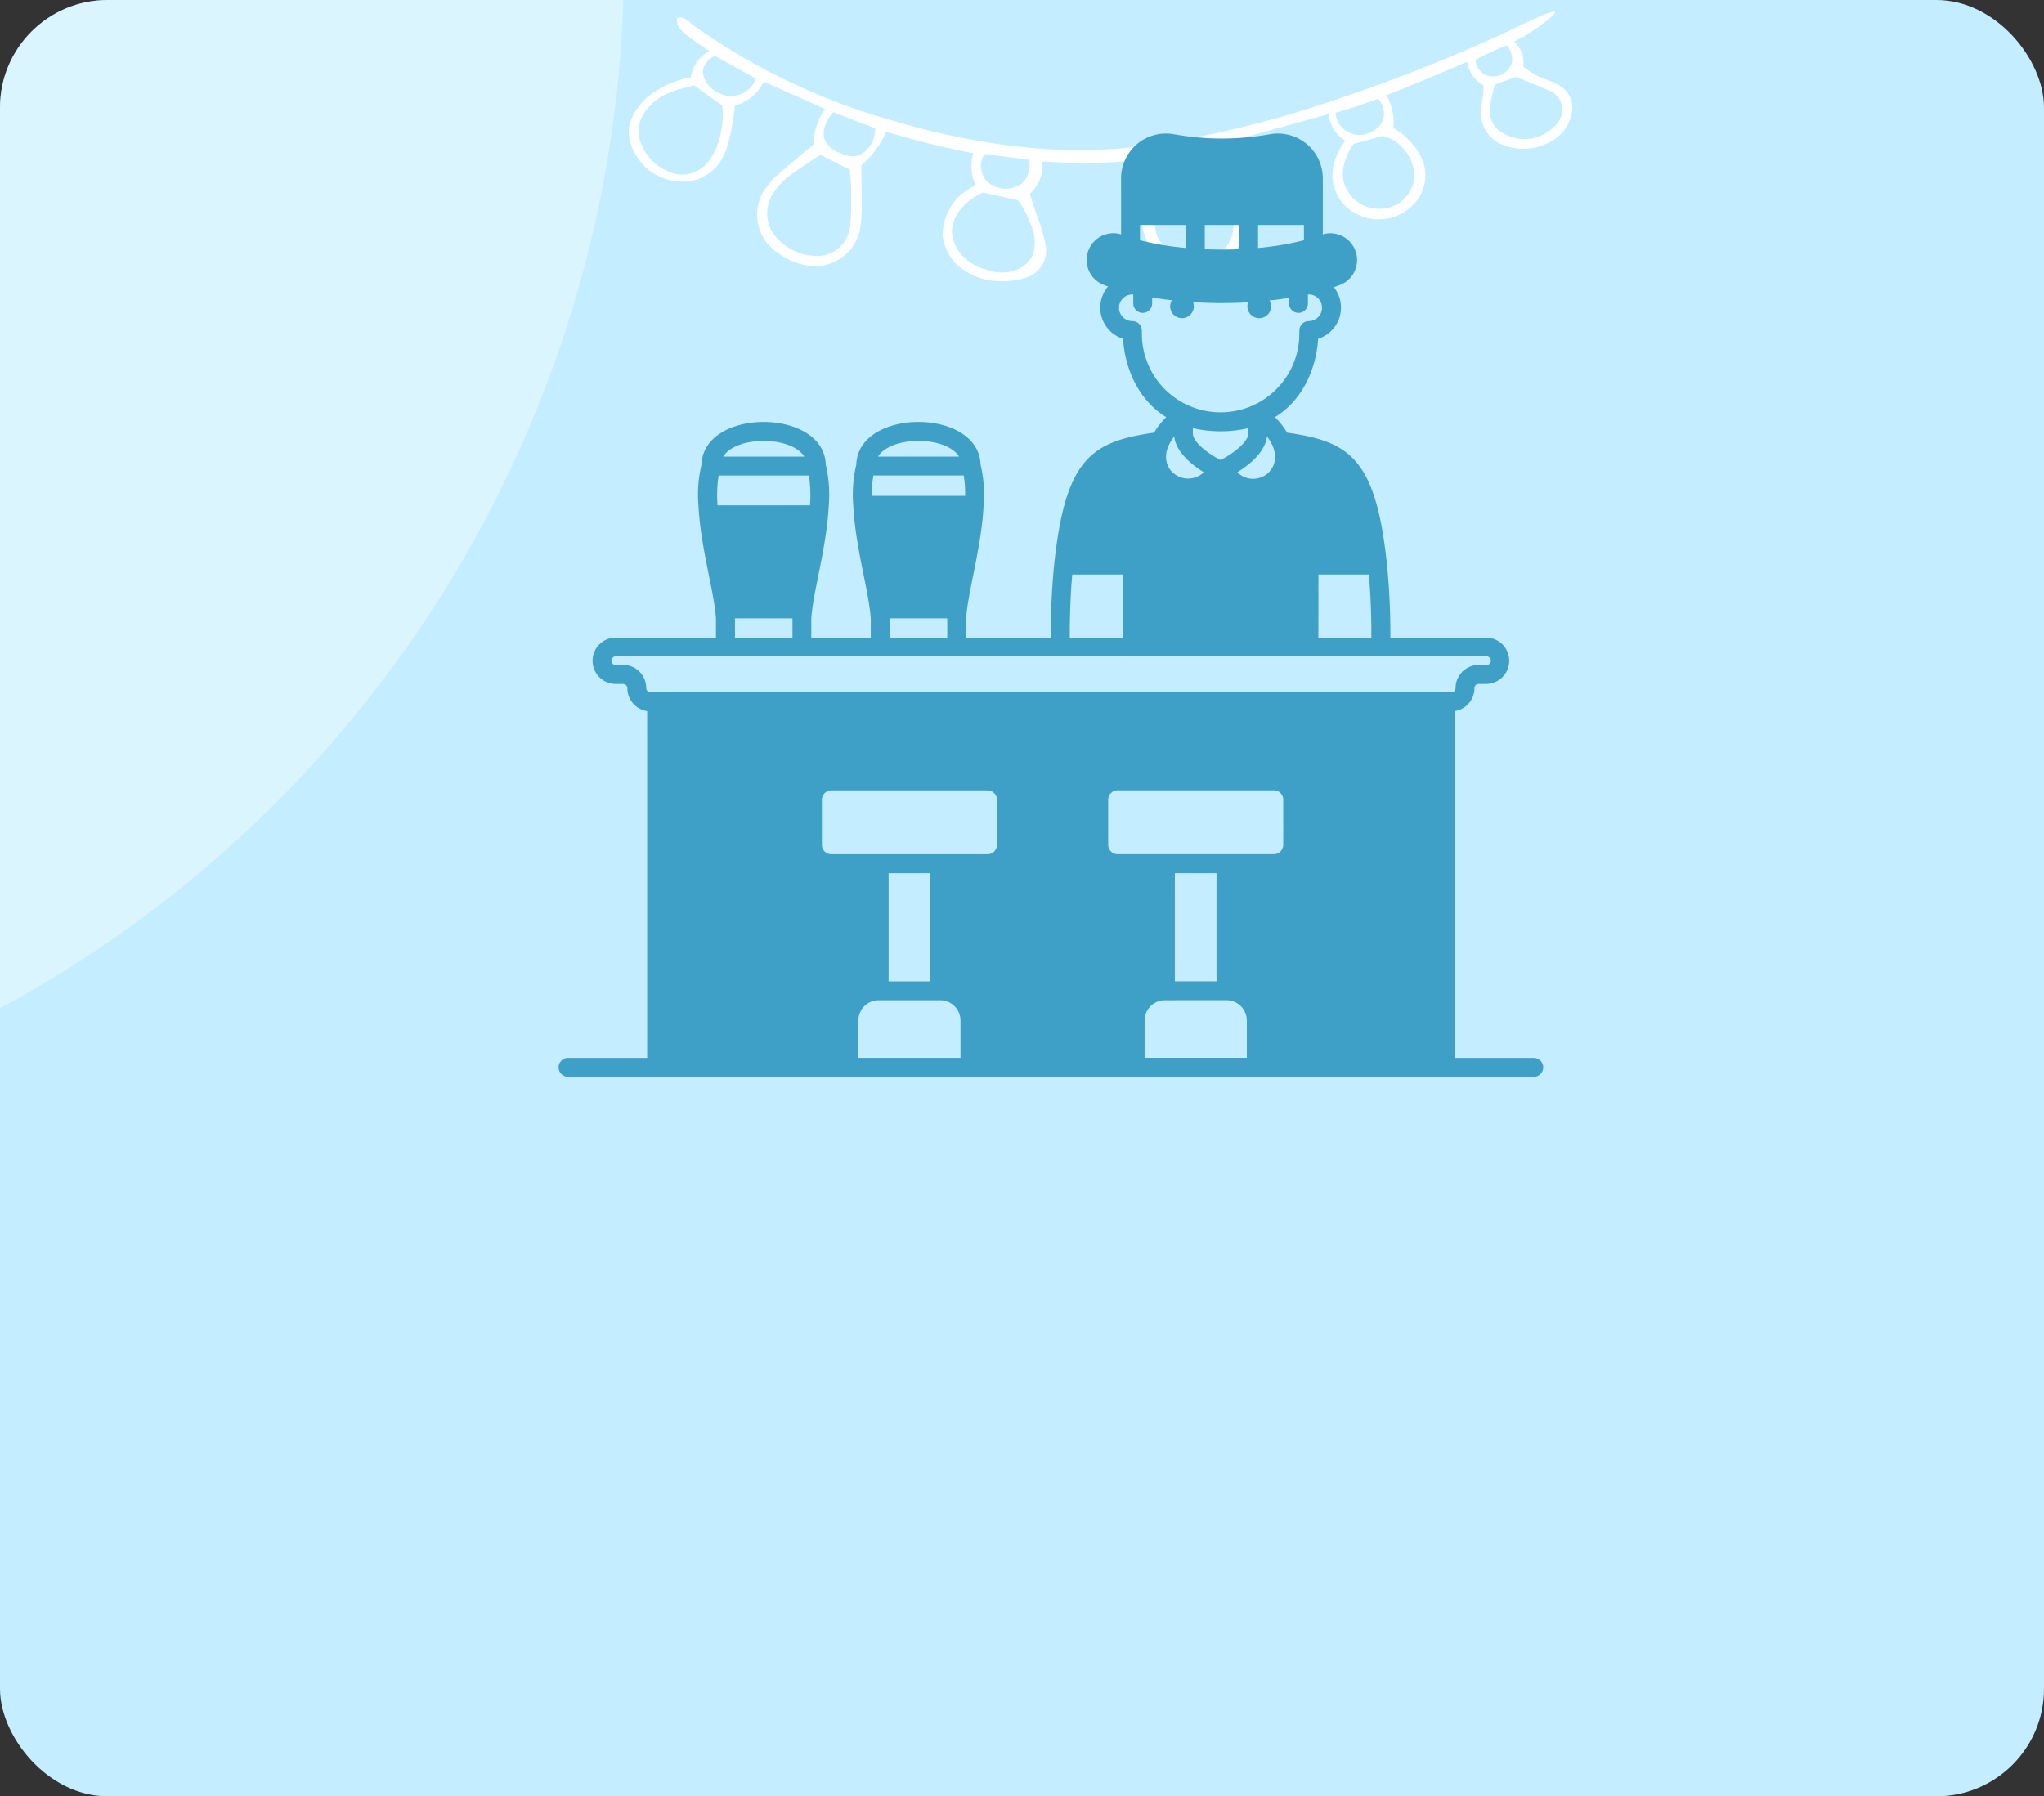 <svg xmlns="http://www.w3.org/2000/svg" width="190" height="167" viewBox="0 0 190 167">
    <rect x="0" y="0" width="190" height="167" fill="#333333" stroke="none"/>
    <defs>
        <clipPath id="2fcvefn3wa">
            <rect data-name="Rectangle 6673" width="190" height="167" rx="10" transform="translate(222 603)" style="fill:#c4eeff"/>
        </clipPath>
        <clipPath id="6hwn6gbt8b">
            <path data-name="Rectangle 6674" style="fill:#fff" d="M0 0h87.567v26.839H0z"/>
        </clipPath>
    </defs>
    <g data-name="Group 21897" transform="translate(-222 -659)">
        <rect data-name="Rectangle 6660" width="190" height="167" rx="10" transform="translate(222 659)" style="fill:#c4eeff"/>
        <g data-name="Mask Group 102" transform="translate(0 56)" style="clip-path:url(#2fcvefn3wa)">
            <circle data-name="Ellipse 2231" cx="110.5" cy="110.5" r="110.5" transform="translate(59 489)" style="opacity:.387;fill:#fff"/>
        </g>
        <g data-name="Group 21219">
            <g data-name="Group 21218" style="clip-path:url(#6hwn6gbt8b)" transform="rotate(2 -18681.889 8376.046)">
                <path data-name="Path 36949" d="M77.656 4.938q-1.068.513-2.158 1.022-2.641 1.233-5.224 2.356a4.984 4.984 0 0 1 .454.937 5.082 5.082 0 0 1 .284 2.072 6.688 6.688 0 0 1 1.959 1.59 4.51 4.51 0 0 1 1.077 1.95 3.967 3.967 0 0 1 .079 1.336 4.013 4.013 0 0 1-.348 1.242 4.466 4.466 0 0 1-7.32.927 4.7 4.7 0 0 1-.825-1.577 4.293 4.293 0 0 1 .07-2.26 5.277 5.277 0 0 1 .9-1.848 3.287 3.287 0 0 1-1.64-2.439q-1.746.556-3.492 1.107-3.587 1.132-7.183 2.243a4.486 4.486 0 0 1 .483 2.64c.232.263.57.661.954 1.165a8.647 8.647 0 0 1 1.512 2.348 3.889 3.889 0 0 1-2.582 5.013 5.379 5.379 0 0 1-5.285-1.149 3.652 3.652 0 0 1-1.2-3.931 8.109 8.109 0 0 1 .511-1.428 7.265 7.265 0 0 1 .582-1 3.768 3.768 0 0 1-.71-2.249 55.271 55.271 0 0 1-10.049.58 3.408 3.408 0 0 1-.015 1.157 3.565 3.565 0 0 1-1.022 1.874c.278.844.532 1.518.71 1.971a17.467 17.467 0 0 1 .9 2.673 2.618 2.618 0 0 1-1.676 3.151 4.681 4.681 0 0 1-1.258.332 6.368 6.368 0 0 1-4.938-1.057 4.528 4.528 0 0 1-1.7-2.811 5.06 5.06 0 0 1 2.9-4.855 4.193 4.193 0 0 1-.327-2.97q-1.819-.293-3.761-.692c-1.535-.317-3-.663-4.392-1.027a8.95 8.95 0 0 1-1.357 2.295 8.844 8.844 0 0 1-.851.9c.033.817.065 1.477.088 1.918.053 1.03.079 1.357.087 1.956a15.524 15.524 0 0 1-.046 1.738 4.279 4.279 0 0 1-5.072 3.842 6.5 6.5 0 0 1-2.765-1.21 4.2 4.2 0 0 1-.984-5.97 8.155 8.155 0 0 1 1.3-1.45c.756-.7 1.737-1.588 2.916-2.612a5.27 5.27 0 0 1 .937-3.322L12.393 9.08a4.309 4.309 0 0 1-2.6 2.31c-.053.476-.093.979-.169 1.476a16.1 16.1 0 0 1-.424 2.347 5.075 5.075 0 0 1-.952 1.931 4.425 4.425 0 0 1-2.079 1.35 5.139 5.139 0 0 1-4.429-1.022C1.627 17.374-.28 15.7.036 13.625a4.407 4.407 0 0 1 .73-1.73 5.672 5.672 0 0 1 1.523-1.525 8.68 8.68 0 0 1 3.287-1.457 3.5 3.5 0 0 1 .724-1.7 3.435 3.435 0 0 1 .947-.817 25.921 25.921 0 0 1-1.372-.844C4.559 4.684 4.208 4.282 4.134 3.8a1.311 1.311 0 0 1-.006-.346.975.975 0 0 1 .384-.069 1.539 1.539 0 0 1 .941.537 59.8 59.8 0 0 0 19.438 8.454 66.591 66.591 0 0 0 11.343 1.907 52.382 52.382 0 0 0 5.793.125 51.136 51.136 0 0 0 7.158-.8 105.558 105.558 0 0 0 11.778-3.064 157.057 157.057 0 0 0 20.989-8.862c.838-.444 3.555-1.9 3.71-1.655.128.2-1.544 1.483-1.647 1.561a15.113 15.113 0 0 1-2.081 1.333 2.486 2.486 0 0 1 .662.768 2.544 2.544 0 0 1 .292 1.493 6.227 6.227 0 0 0 1.954 1.093 7.831 7.831 0 0 1 1.416.539 2.374 2.374 0 0 1 1.28 2.539 3.639 3.639 0 0 1-1.04 2.107 5.141 5.141 0 0 1-5.459 1.008 3.17 3.17 0 0 1-1.926-2.695 2.8 2.8 0 0 1 .015-.867c.051-.236.049-.385.073-.546a7.367 7.367 0 0 0 .074-1.26 3.115 3.115 0 0 1-1.618-2.157M17.866 15.685c-.982.718-1.95 1.356-2.832 2.1a6.517 6.517 0 0 0-1.413 1.624 3.375 3.375 0 0 0 .7 4.348 5.007 5.007 0 0 0 3.355 1.34 3.082 3.082 0 0 0 3.2-2.886 29.056 29.056 0 0 0-.209-5.235l-2.8-1.288M5.909 9.637c-.753.246-1.451.426-2.109.7a5.2 5.2 0 0 0-2.332 1.868A3.236 3.236 0 0 0 .944 13.6a3.286 3.286 0 0 0 .246 1.658 4.526 4.526 0 0 0 2.51 2.417 3.21 3.21 0 0 0 1.465.309A3.173 3.173 0 0 0 7.4 16.808a5.4 5.4 0 0 0 .82-1.5 8.527 8.527 0 0 0 .392-3.875l-2.7-1.791m27.176 9.027c-1.768.885-2.866 2.428-2.725 3.875a3.491 3.491 0 0 0 .724 1.7 4.417 4.417 0 0 0 2.6 1.576 3.9 3.9 0 0 0 3.066-.213 2.849 2.849 0 0 0 1.192-1.363 3.839 3.839 0 0 0-.345-2.854 7.746 7.746 0 0 0-1.235-2.129l-3.279-.6m17.2-1.1a2.634 2.634 0 0 0-.372.48 9.026 9.026 0 0 0-.488 1.207 3.862 3.862 0 0 0 .049 2.984 3.682 3.682 0 0 0 2.176 1.785 4.12 4.12 0 0 0 1.59.17 3.519 3.519 0 0 0 2.578-1.158 3.275 3.275 0 0 0 .615-2.534 3.738 3.738 0 0 0-.553-1.4 6.96 6.96 0 0 0-1.816-1.991l-3.779.454m17.094-4.614c-.1.14-1.441 2.129-.659 3.921a3.673 3.673 0 0 0 .9 1.221 3.486 3.486 0 0 0 1.743.779 3.4 3.4 0 0 0 2.465-.6 3.292 3.292 0 0 0 1.309-2.392 4.013 4.013 0 0 0-3.066-3.776l-1.249.4q-.726.23-1.448.454m12.919-5.972c-.137.714-.288 1.342-.372 1.98a2.431 2.431 0 0 0 1.5 2.6 3.89 3.89 0 0 0 4.69-1.055 1.926 1.926 0 0 0-.779-3.163c-1-.406-2.015-.754-3.072-1.146l-1.967.783m-57.429 6.065-3.918-1.363a3.09 3.09 0 0 0-.682 1.192 2.1 2.1 0 0 0-.077 1.309 2.337 2.337 0 0 0 1.5 1.267 2.483 2.483 0 0 0 1.725.192 2.621 2.621 0 0 0 1.448-2.6m10.263 2.044a2.092 2.092 0 0 0-.3 1.022 2.225 2.225 0 0 0 .511 1.405 2.535 2.535 0 0 0 3.386.154 2.139 2.139 0 0 0 .457-.713 2.508 2.508 0 0 0 .117-1.485l-4.173-.383M11.651 8.828 7.79 6.84A1.855 1.855 0 0 0 6.74 8a1.517 1.517 0 0 0 .028.766A2.73 2.73 0 0 0 9.55 10.5a2.5 2.5 0 0 0 1.164-.426 2.531 2.531 0 0 0 .937-1.249m40.54 7.835a2.277 2.277 0 0 0 1.675-.852 2.22 2.22 0 0 0-.085-2.044L49.125 14.9a2.379 2.379 0 0 0 .908 1.5 2.68 2.68 0 0 0 2.158.256m17.318-7.999q-.857.361-1.788.71-1.1.41-2.129.738a2.26 2.26 0 0 0 3.577 1.562 1.993 1.993 0 0 0 .908-1.192 2.114 2.114 0 0 0-.568-1.817m8.914-3.918a1.879 1.879 0 0 0 .88 1.334 1.86 1.86 0 0 0 2.5-1.107 1.951 1.951 0 0 0-.511-1.675 22.252 22.252 0 0 0-2.863 1.448" transform="translate(-.001 .001)" style="fill:#fff"/>
            </g>
        </g>
        <path data-name="Path 36955" d="M174.47 71.085a2.488 2.488 0 0 0-1.593 4.711c.123.046.252.089.379.134a3.033 3.033 0 0 0 1.4 4.863c0 .058.005.11.008.153.052.872.484 4.961 4 7.135a6.962 6.962 0 0 0-1.132 1.437c-5.76.825-8.242 2.344-9.28 12.222a64.775 64.775 0 0 0-.315 6.835h-7.876v-1.76c.17-2.57 1.419-6.551 1.626-10.5a12.128 12.128 0 0 0-.28-3.819c-.166-5.3-11.388-5.3-11.554 0a12.189 12.189 0 0 0-.279 3.819c.206 3.943 1.456 7.925 1.626 10.5v1.759h-5.528v-1.76c.17-2.567 1.418-6.555 1.624-10.5a12.145 12.145 0 0 0-.277-3.808c-.152-5.307-11.388-5.314-11.554-.011a12.132 12.132 0 0 0-.28 3.819c.2 3.94 1.456 7.925 1.626 10.5v1.761h-9.344a2.153 2.153 0 1 0 .053 4.306h.653a.4.4 0 0 1 .4.4 2.155 2.155 0 0 0 1.843 2.129v32.24h-7.357a.879.879 0 0 0 0 1.758h89.77a.879.879 0 0 0 0-1.758h-7.357v-32.24a2.155 2.155 0 0 0 1.843-2.129.4.4 0 0 1 .4-.4h.652a2.153 2.153 0 1 0 .053-4.306h-8.923a64.571 64.571 0 0 0-.317-6.835c-1.036-9.876-3.517-11.4-9.277-12.222a7.02 7.02 0 0 0-1.132-1.438c3.514-2.17 3.95-6.261 4-7.13 0-.046.005-.1.008-.156a3.037 3.037 0 0 0 1.462-4.8c.195-.066.388-.133.573-.2a2.489 2.489 0 0 0-1.594-4.711v-5.2a4.179 4.179 0 0 0-4.959-4.1 25.054 25.054 0 0 1-8.832 0 4.177 4.177 0 0 0-4.963 4.1zm18.344 31.625h4.686c.193 2.175.239 4.26.231 5.866h-4.923zM188.2 93.2a2.068 2.068 0 0 1-2.928 0c1.1-.679 2.576-1.846 2.757-3.318 1.076 1.378.872 2.616.171 3.317zm-4.484-1.136c-1.149-.589-2.576-1.656-2.576-2.48V89.1a11.433 11.433 0 0 0 5.152 0v.486c0 .82-1.428 1.889-2.576 2.48zm3.484-21.853h4.264v1.422a27.054 27.054 0 0 1-4.264.716zm-4.952 0h3.194v2.255a36.98 36.98 0 0 1-3.194 0zm-6.022 0h4.264v2.139a27.063 27.063 0 0 1-4.264-.716zm.191 10.624c-.01-.153-.018-.459-.023-.819a.879.879 0 0 0-.876-.869 1.238 1.238 0 1 1 .082-2.473v.832a.879.879 0 1 0 1.758 0v-.552c.6.1 1.208.186 1.829.257a1.1 1.1 0 1 0 1.972.176 41.565 41.565 0 0 0 5.118.013 1.1 1.1 0 1 0 1.987-.167 36.453 36.453 0 0 0 1.815-.242v.515a.879.879 0 0 0 1.758 0v-.835a1.239 1.239 0 1 1 .083 2.476.879.879 0 0 0-.879.864c-.005.315-.012.664-.023.828a7.319 7.319 0 0 1-14.6 0zm2.8 12.336c-.694-.694-.891-1.909.187-3.288.181 1.471 1.652 2.638 2.757 3.317a2.109 2.109 0 0 1-2.944-.028zm-9.291 9.538h4.693v5.866H169.7c-.006-1.61.038-3.7.23-5.866zm-10.518-10.967h-7.535c1.245-1.972 6.342-1.912 7.535 0zm-7.969 1.758h8.4a9.869 9.869 0 0 1 .131 1.893h-8.659a10.129 10.129 0 0 1 .132-1.893zm6.87 13.28v1.8h-5.345v-1.8zm-13.288-15.038h-7.535c1.245-1.972 6.342-1.912 7.535 0zm-7.97 1.758h8.4a11.785 11.785 0 0 1 .1 2.726v.046h-8.595a12.274 12.274 0 0 1 .1-2.772zm6.871 13.28v1.8h-5.345v-1.8zm13.731 35.512a1.888 1.888 0 0 1 1.887 1.887v3.465h-9.493v-3.464a1.888 1.888 0 0 1 1.887-1.887zm-4.794-1.758v-10.059h3.869v10.059zm10.071-12.7a.88.88 0 0 1-.879.879h-14.515a.88.88 0 0 1-.879-.879v-4.181a.88.88 0 0 1 .879-.879h14.515a.88.88 0 0 1 .879.879zm21.337 14.453a1.888 1.888 0 0 1 1.887 1.887v3.465h-9.5v-3.459a1.888 1.888 0 0 1 1.887-1.887zm-4.8-1.758v-10.054h3.871v10.059zm10.073-12.7a.88.88 0 0 1-.879.879h-14.513a.88.88 0 0 1-.879-.879v-4.181a.88.88 0 0 1 .879-.879h14.518a.88.88 0 0 1 .879.879zm15.62-14.168h-74.431a.4.4 0 0 1-.4-.4 2.156 2.156 0 0 0-2.153-2.153h-.652a.4.4 0 0 1-.3-.087.4.4 0 0 1 .25-.7h80.943a.4.4 0 1 1-.053.791h-.652a2.156 2.156 0 0 0-2.153 2.153.4.4 0 0 1-.4.4z" transform="translate(151.743 609.704)" style="fill:#3fa0c7"/>
    </g>
</svg>
